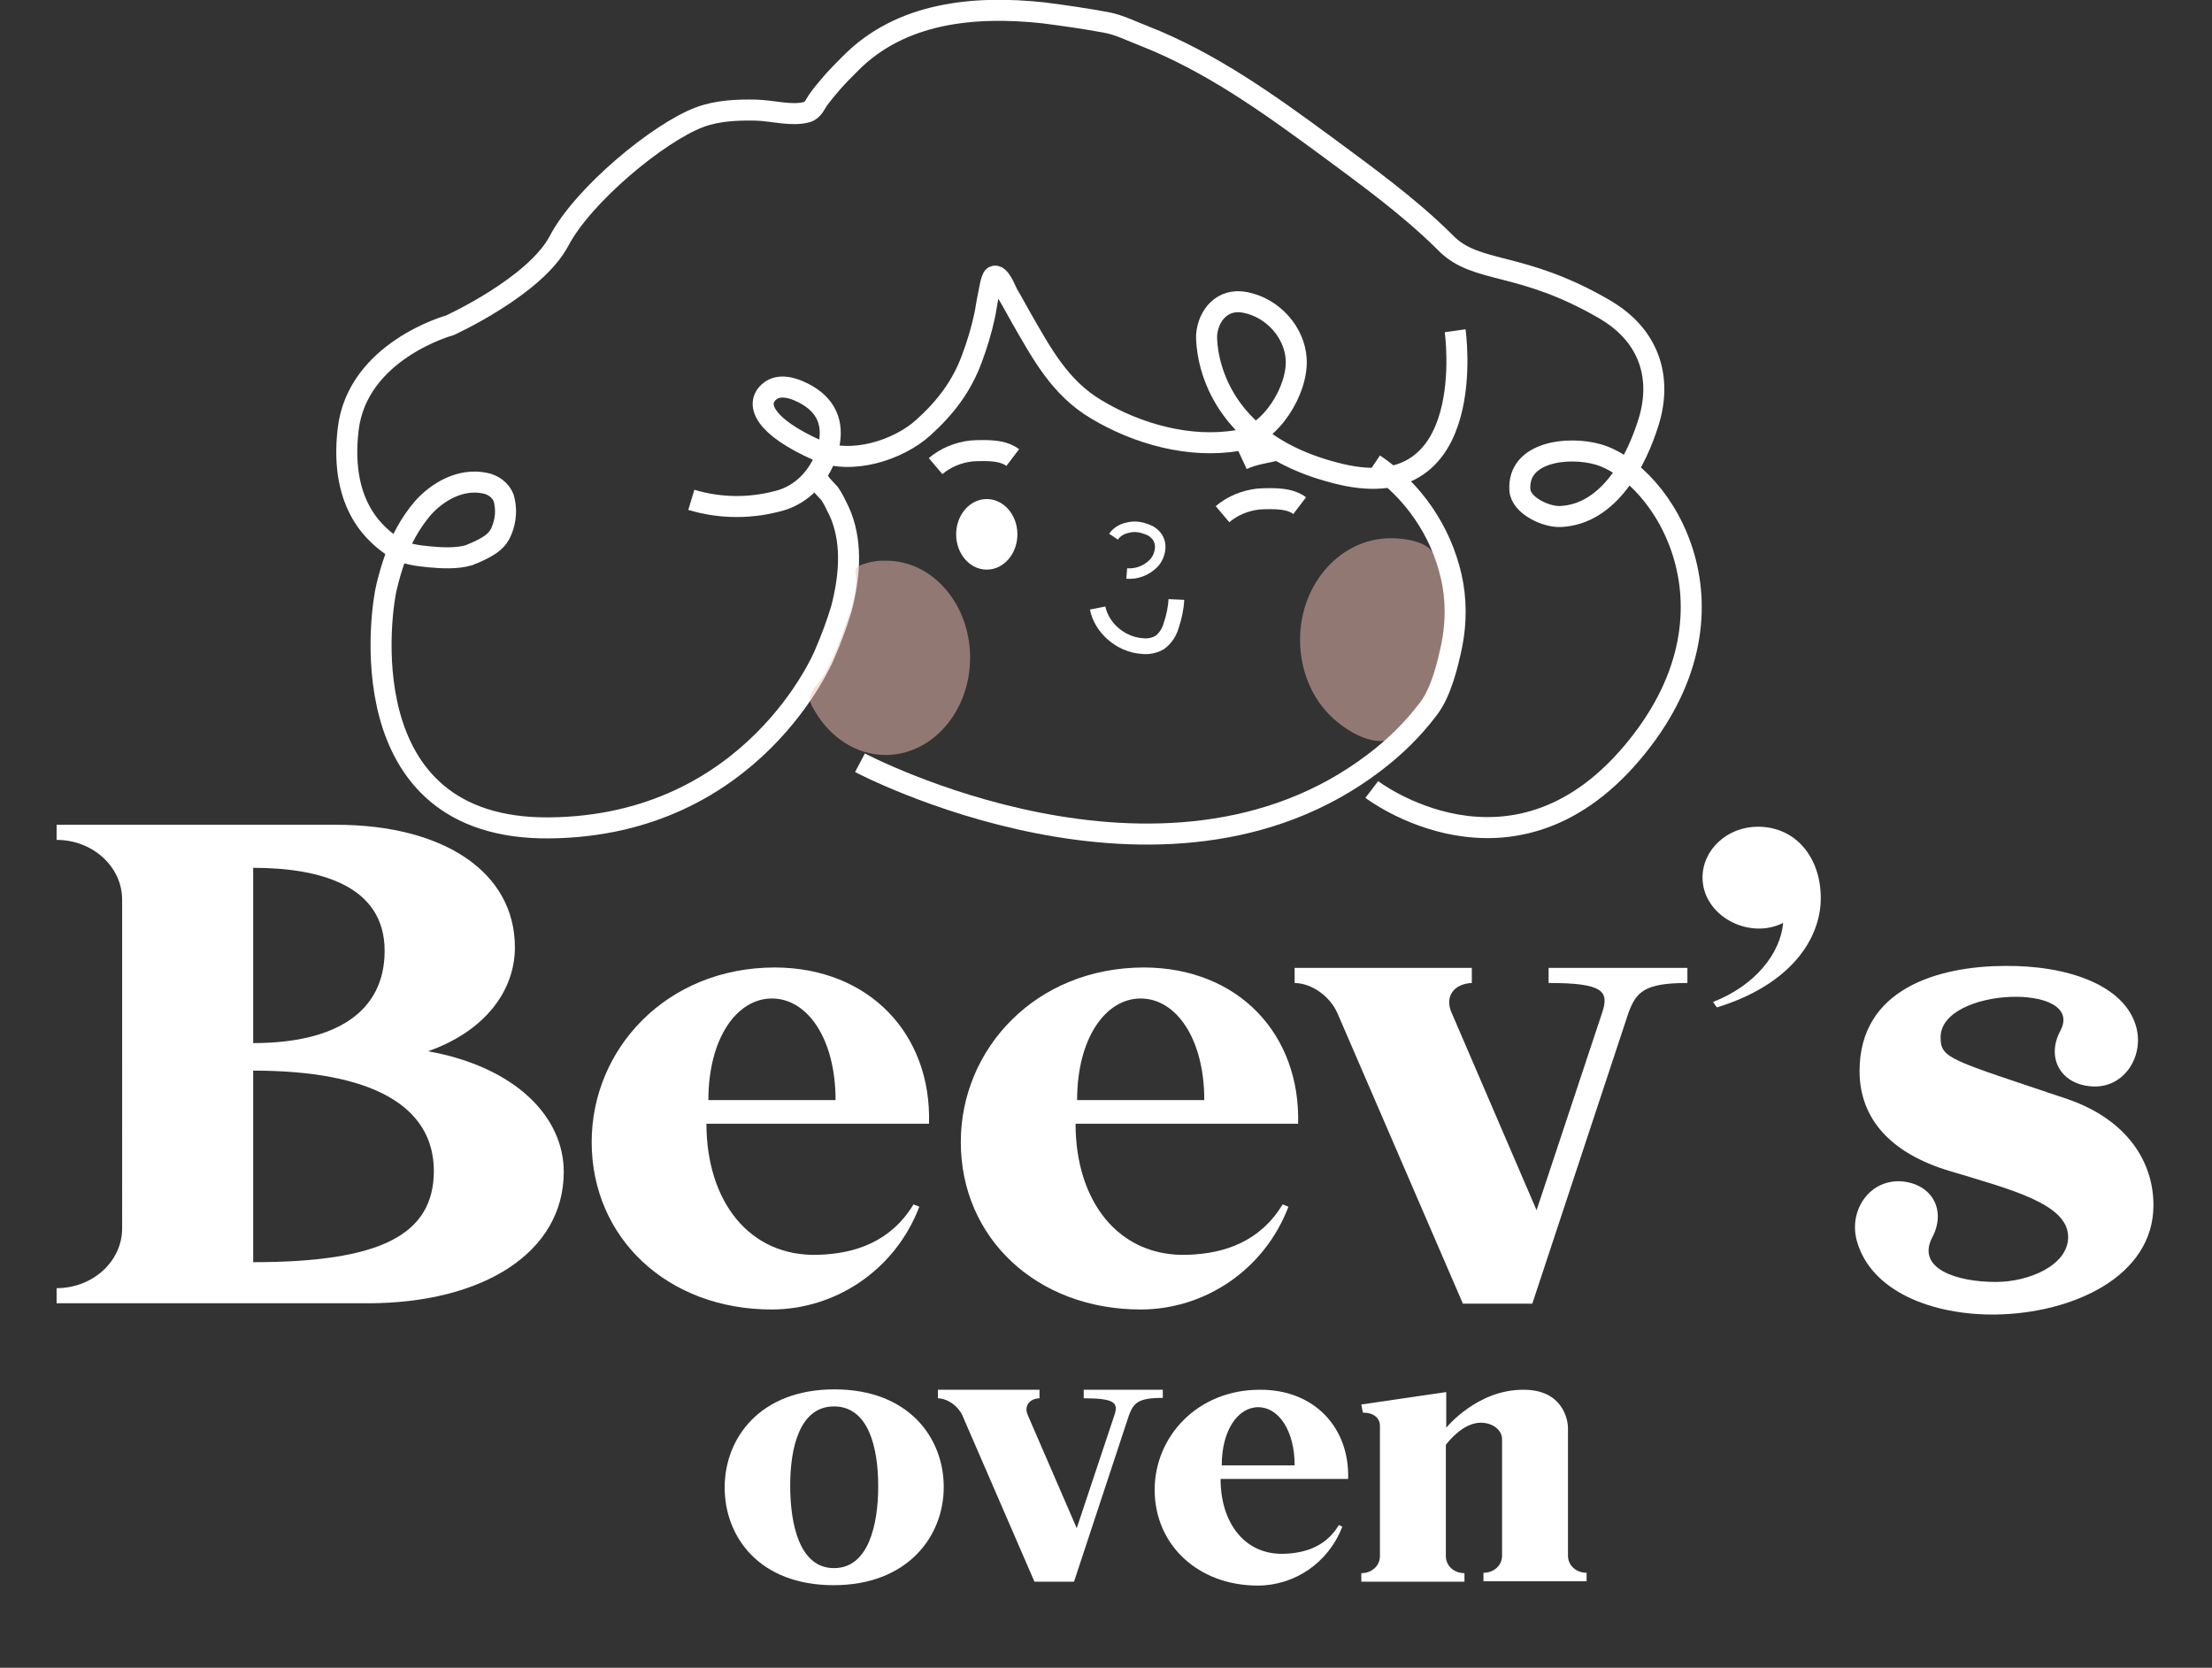 <?xml version="1.0" encoding="utf-8"?>
<!-- Generator: Adobe Illustrator 26.1.0, SVG Export Plug-In . SVG Version: 6.00 Build 0)  -->
<svg version="1.1" id="Capa_1" xmlns="http://www.w3.org/2000/svg" xmlns:xlink="http://www.w3.org/1999/xlink" x="0px" y="0px"
	 viewBox="0 0 570.5 430.1" style="enable-background:new 0 0 570.5 430.1;" xml:space="preserve">
<rect x="0" y="0" width="570.5" height="430.1" fill="#333333" stroke="none"/>
<style type="text/css">
	.st0{opacity:0.5;fill:#F1BEB5;enable-background:new    ;}
	.st1{fill:none;stroke:#FFFFFF;stroke-width:5.42;stroke-miterlimit:10;}
	.st2{fill:#FFFFFF;stroke:#FFFFFF;stroke-width:5.42;stroke-miterlimit:10;}
	.st3{fill:none;stroke:#FFFFFF;stroke-width:2.71;stroke-miterlimit:10;}
	.st4{fill:none;stroke:#FFFFFF;stroke-width:4.06;stroke-miterlimit:10;}
	.st5{fill:#FFFFFF;stroke:#FFFFFF;stroke-miterlimit:10;}
	.st6{fill:none;}
	.st7{enable-background:new    ;}
	.st8{fill:#FFFFFF;}
</style>
<path class="st0" d="M372.1,164.6c-0.2,1.3-0.5,2.7-0.8,4.1c-0.4,1.8-0.6,3.6-1.1,5.4c-1.4,5.4-5.4,10.2-9.3,14.1
	c-1.1,1.2-2.5,2.8-4.2,2.9c-4.1,0.2-8.4-2.2-11.4-4.6c-6.7-5.2-10-13.4-10-21.5c0-14.5,10.5-26.2,23.4-26.2c3.6,0,9.8,0.8,11.2,4.4
	C372.7,150,373.5,157.4,372.1,164.6z"/>
<path class="st1" d="M354.4,119.7c10.1,6.8,17.2,17.2,19.9,29c1.3,5.7,1.3,11.7,0.2,17.4c-1.1,5.3-2.8,12.4-6.1,16.7
	c-4,5.3-8.7,9.9-14,13.9c-54.4,41.4-132.6,0-132.6,0"/>
<path class="st1" d="M375.3,85.3c0,0,6.5,45.5-29.5,37s-34.6-35.9-34.6-35.9c0.4-5.1,4.1-9.6,10-8.4c7.1,1.4,12.7,7.7,13.1,14.6
	c0.5,7.8-6.4,19.5-15.1,21c-12.4,2.1-25.9-1.7-36.4-8C273.3,100,268.6,91,263.4,82c-1.2-2.1-2.3-4.2-3.5-6.2
	c-0.5-0.9-2.1-5.3-3.6-4.5c-0.7,0.4-1.2,4.1-1.4,4.9c-0.4,1.8-0.6,3.6-1,5.4c-0.8,3.7-1.9,7.3-3.2,10.8c-2.6,7.1-6.8,12.7-12.6,17.9
	c-6.4,5.8-18.6,9.7-27.1,5.9c-14-6.2-16.1-11.9-12.8-15c2.8-2.7,7.2-0.9,10,0.7c5.6,3.3,6.9,8.3,5.3,14.1s-5.7,10.9-11.7,12.9
	c-7.7,2.3-15.9,2.3-23.5,0"/>
<path class="st1" d="M353.8,203.6c0,0,35.8,27.4,67-9.3s8-72.3-8.6-77.1c-7.6-2.2-20.9-0.8-20.2,9.2c0.3,4,6.8,7,10.5,6.8
	c12.6-0.6,19.6-14.4,22.7-24.4c3.5-11.3,0.2-21.9-10.5-28.5l-0.8-0.5c-21.8-12.7-33.1-9-41.1-17.2l-0.4-0.4
	c-9.1-9-19.9-16.8-30.3-24.5C327.4,26.9,312.3,16,294.9,9.2c-3.1-1.2-6.3-2.8-9.5-3.4C280,4.8,274.5,4,269,3.3
	c-17.8-1.9-36.6-0.1-49.6,13c-1.6,1.6-3.2,3.2-4.7,4.9c-1.2,1.4-2.4,2.8-3.5,4.3c-0.9,1.2-1.4,2.9-3.1,3.4
	c-3.9,1.1-8.9-0.4-13.1-0.5c-4.8-0.1-9.9,0.1-14.5,1.8c-10.7,4-30.1,20.1-36.3,31.9S116,83.9,116,83.9s-23.8,6.5-26.2,26.8
	s7.8,27.7,11.9,30.5c2.6,1.7,5.9,2.1,9,2.4c3.2,0.3,7.1,0.5,10.2-0.4c1-0.4,2-0.8,3-1.3c2.6-1.3,4.5-2.5,5.5-5.1
	c1.1-2.7,1.3-5.6,0.5-8.4c-0.8-2-2.7-3.4-4.8-3.8c-6.2-1.3-12.2,2.1-16.1,6.5c-3.2,3.8-5.6,8.1-7.1,12.8c-0.9,2.5-1.6,5-2.2,7.5
	c-1.2,4.5-10.7,62.6,42,62.1s70.9-44.6,70.9-44.6c1.7-3.9,3.2-7.9,4.4-11.9c2-7.7,2.9-16.2,0-23.8c-0.4-1-0.8-1.9-1.3-2.8
	c-0.5-1.1-1.1-2.2-1.8-3.2c-0.8-0.9-1.7-1.7-2.4-2.7c-0.4-0.5-0.8-0.9-1.2-1.3"/>
<path class="st1" d="M261.2,118c-2.1-1.6-5-1.8-7.6-1.8c-1,0-2.1,0-3.1,0.1c-3.4,0.4-6.6,1.7-9.2,3.9"/>
<path class="st2" d="M320.4,118.5c3-1.4,6.4-1.8,9.7-2.6"/>
<path class="st3" d="M290.6,147.9c2.5,0.2,4.9-0.7,6.7-2.4c1.1-1,1.7-2.4,1.9-3.8c0.2-1.5-0.3-3-1.4-4c-0.7-0.7-1.6-1.1-2.6-1.4
	c-1.4-0.5-3-0.6-4.4-0.2c-1.5,0.3-2.8,1.1-3.6,2.3"/>
<path class="st4" d="M283.1,156.8c1,5.1,5.9,9.4,11.4,9.8c1.6,0.2,3.2-0.1,4.6-0.9c1.5-1.1,2.5-2.7,3-4.5c0.7-2.1,1.2-4.4,1.3-6.6"
	/>
<ellipse class="st5" cx="254.5" cy="137.8" rx="7.4" ry="8.6"/>
<path class="st0" d="M250.2,169.6c0,13.9-9.8,25.1-21.8,25.1c-7.8,0-14.4-4.8-18.1-11.1c-1-1.7-1.9-2.9-1.1-4.7s2.8-3.7,3.8-5.6
	c2-3.9,3.7-8,5.1-12.1c1.3-3.7,2.7-7.6,2.7-11.6c0-2.4-0.9-3,1.5-4c2-0.7,4.1-1.1,6.1-1C240.5,144.5,250.2,155.8,250.2,169.6z"/>
<g>
	<rect x="13.3" y="208.2" class="st6" width="570.5" height="148.7"/>
	<g class="st7">
		<path class="st8" d="M145.4,302.2c0,20.8-20.8,33.9-50.6,33.9H14.6v-3.9c9.3,0,16.9-6.9,16.9-15.4V232c0-8.5-7.6-15.4-16.9-15.4
			v-3.9h72.1c27.7,0,46.1,12.2,46.1,31.6c0,11.1-7.6,21.6-22.4,26.8C133.1,275.2,145.4,288.1,145.4,302.2z M65.3,269
			c21.3,0,33.9-8,33.9-23.8c0-16.7-16.4-21.4-33.9-21.4V269z M65.3,276.1v49.4c32.6,0,46.6-6.9,46.6-23.6
			C111.8,285.1,95.8,276.1,65.3,276.1z"/>
		<path class="st8" d="M239.6,289.8h-57.4c0,19.9,11,34.4,28.9,33.8c9.5-0.3,18.7-3.4,24.5-13l1.5,0.6
			c-6.2,16.3-21.6,26.5-38.1,26.5c-26.8,0-46.4-18.4-46.4-43.2c0-23.9,19.2-45,47.3-45C224.2,249.6,240.3,266.7,239.6,289.8z
			 M215.5,283.7c0-15.9-7.3-26.2-16.4-26.2c-9.1,0-16.4,10.3-16.4,26.2H215.5z"/>
		<path class="st8" d="M334.8,289.8h-57.4c0,19.9,11,34.4,28.9,33.8c9.5-0.3,18.7-3.4,24.5-13l1.5,0.6
			c-6.2,16.3-21.6,26.5-38.1,26.5c-26.8,0-46.4-18.4-46.4-43.2c0-23.9,19.2-45,47.3-45C319.4,249.6,335.4,266.7,334.8,289.8z
			 M310.6,283.7c0-15.9-7.3-26.2-16.4-26.2s-16.4,10.3-16.4,26.2H310.6z"/>
		<path class="st8" d="M435.2,249.6v3.9c-11.1,0-13.2,2.3-15.2,7.7l-24.8,75h-17.9l-32.4-75c-1.9-4.2-6.4-7.6-11-7.7v-3.9h45.7v3.9
			c-4.6,0.2-7.1,3.5-5.2,7.7l21.9,50.9l16.9-50.9c1.9-5.6,0.3-7.7-13.8-7.7v-3.9L435.2,249.6L435.2,249.6z"/>
		<path class="st8" d="M442.8,259.8l-1-1.4c11-4.3,17.4-12.6,18.1-20.4c-8.9,4.5-20.8-1.9-20.8-11.7c0-7.2,6.4-13.1,14.3-13.1
			c9.8,0,16.2,8,16.2,18.4C469.6,242,462,253.9,442.8,259.8z"/>
		<path class="st8" d="M555.4,310.8c0,18.4-20.8,27.9-40.7,28.2c-16.4,0.2-32.2-6-35.8-19c-2.2-7.9,3.4-16.2,12-15.3
			c7.6,0.9,11.1,7.6,7.4,14.5c-4,7.9,6.1,11.4,16.5,11.4c8.3,0,18.6-4.2,18.6-11.6c0-8.6-15-12.3-30.5-17
			c-15.5-4.6-23.3-13.7-23.3-25.8c0-21.4,20.6-27,37.3-27.1c16-0.2,31.2,4.8,34.1,15.9c2,7.7-3.5,16.2-12.2,15.1
			c-7.4-0.8-11.1-7.4-7.4-14.3c6.6-12.5-30.9-11.3-30.9,1.7c0,5.6,2.4,5.7,32.9,16C548.6,288.8,555.4,299.6,555.4,310.8z"/>
	</g>
</g>
<g>
	<rect x="184.6" y="334.7" class="st6" width="240" height="90.8"/>
	<g class="st7">
		<path class="st8" d="M243.4,383.5c0,12.8-9.4,25.3-28.4,25.3c-19.1,0-28.1-12.4-28.1-25.2c0-12.8,9.2-25.3,28.3-25.3
			S243.4,370.7,243.4,383.5z M226.5,383.3c0-10-2.5-20.6-11.4-20.6c-8.8,0-11.3,10.5-11.3,20.4c0,10,2.4,21.3,11.3,21.3
			C224,404.4,226.5,393.2,226.5,383.3z"/>
		<path class="st8" d="M299.9,358.3v2.2c-6.4,0-7.5,1.3-8.7,4.4l-14.2,43h-10.2L248.2,365c-1.1-2.4-3.7-4.3-6.3-4.4v-2.2h26.2v2.2
			c-2.6,0.1-4.1,2-3,4.4l12.6,29.1l9.7-29.1c1.1-3.2,0.2-4.4-7.9-4.4v-2.2h20.4L299.9,358.3L299.9,358.3z"/>
		<path class="st8" d="M347.7,381.4h-32.9c0,11.4,6.3,19.7,16.5,19.3c5.4-0.2,10.7-1.9,14-7.4l0.9,0.4c-3.6,9.4-12.4,15.2-21.8,15.2
			c-15.4,0-26.6-10.5-26.6-24.7c0-13.7,11-25.8,27.1-25.8C338.9,358.3,348.1,368.1,347.7,381.4z M333.9,377.9c0-9.1-4.2-15-9.4-15
			c-5.2,0-9.4,5.9-9.4,15H333.9z"/>
		<path class="st8" d="M404.4,368.3v32.9c0,2.5,2.1,4.4,4.8,4.4v2.2h-26.6v-2.2c2.7,0,4.8-1.9,4.8-4.4v-30.1c0-2.2-2.3-4.2-5.5-4.2
			c-4.7,0-8.6,5.2-9,5.7v28.7c0,2.5,2.1,4.4,4.8,4.4v2.2h-26.6v-2.2c2.7,0,4.8-1.9,4.8-4.4v-33.6c0-2-1.6-3.4-4.4-3.4l-0.4-2.1
			L373,359v9.2c0,0,7.9-9.8,19.8-9.8C402.8,358.3,404.4,365.8,404.4,368.3z"/>
	</g>
</g>
<path class="st1" d="M335.2,130.4c-2.1-1.6-5-1.8-7.6-1.8c-1,0-2.1,0-3.1,0.1c-3.4,0.4-6.6,1.7-9.2,3.9"/>
</svg>
